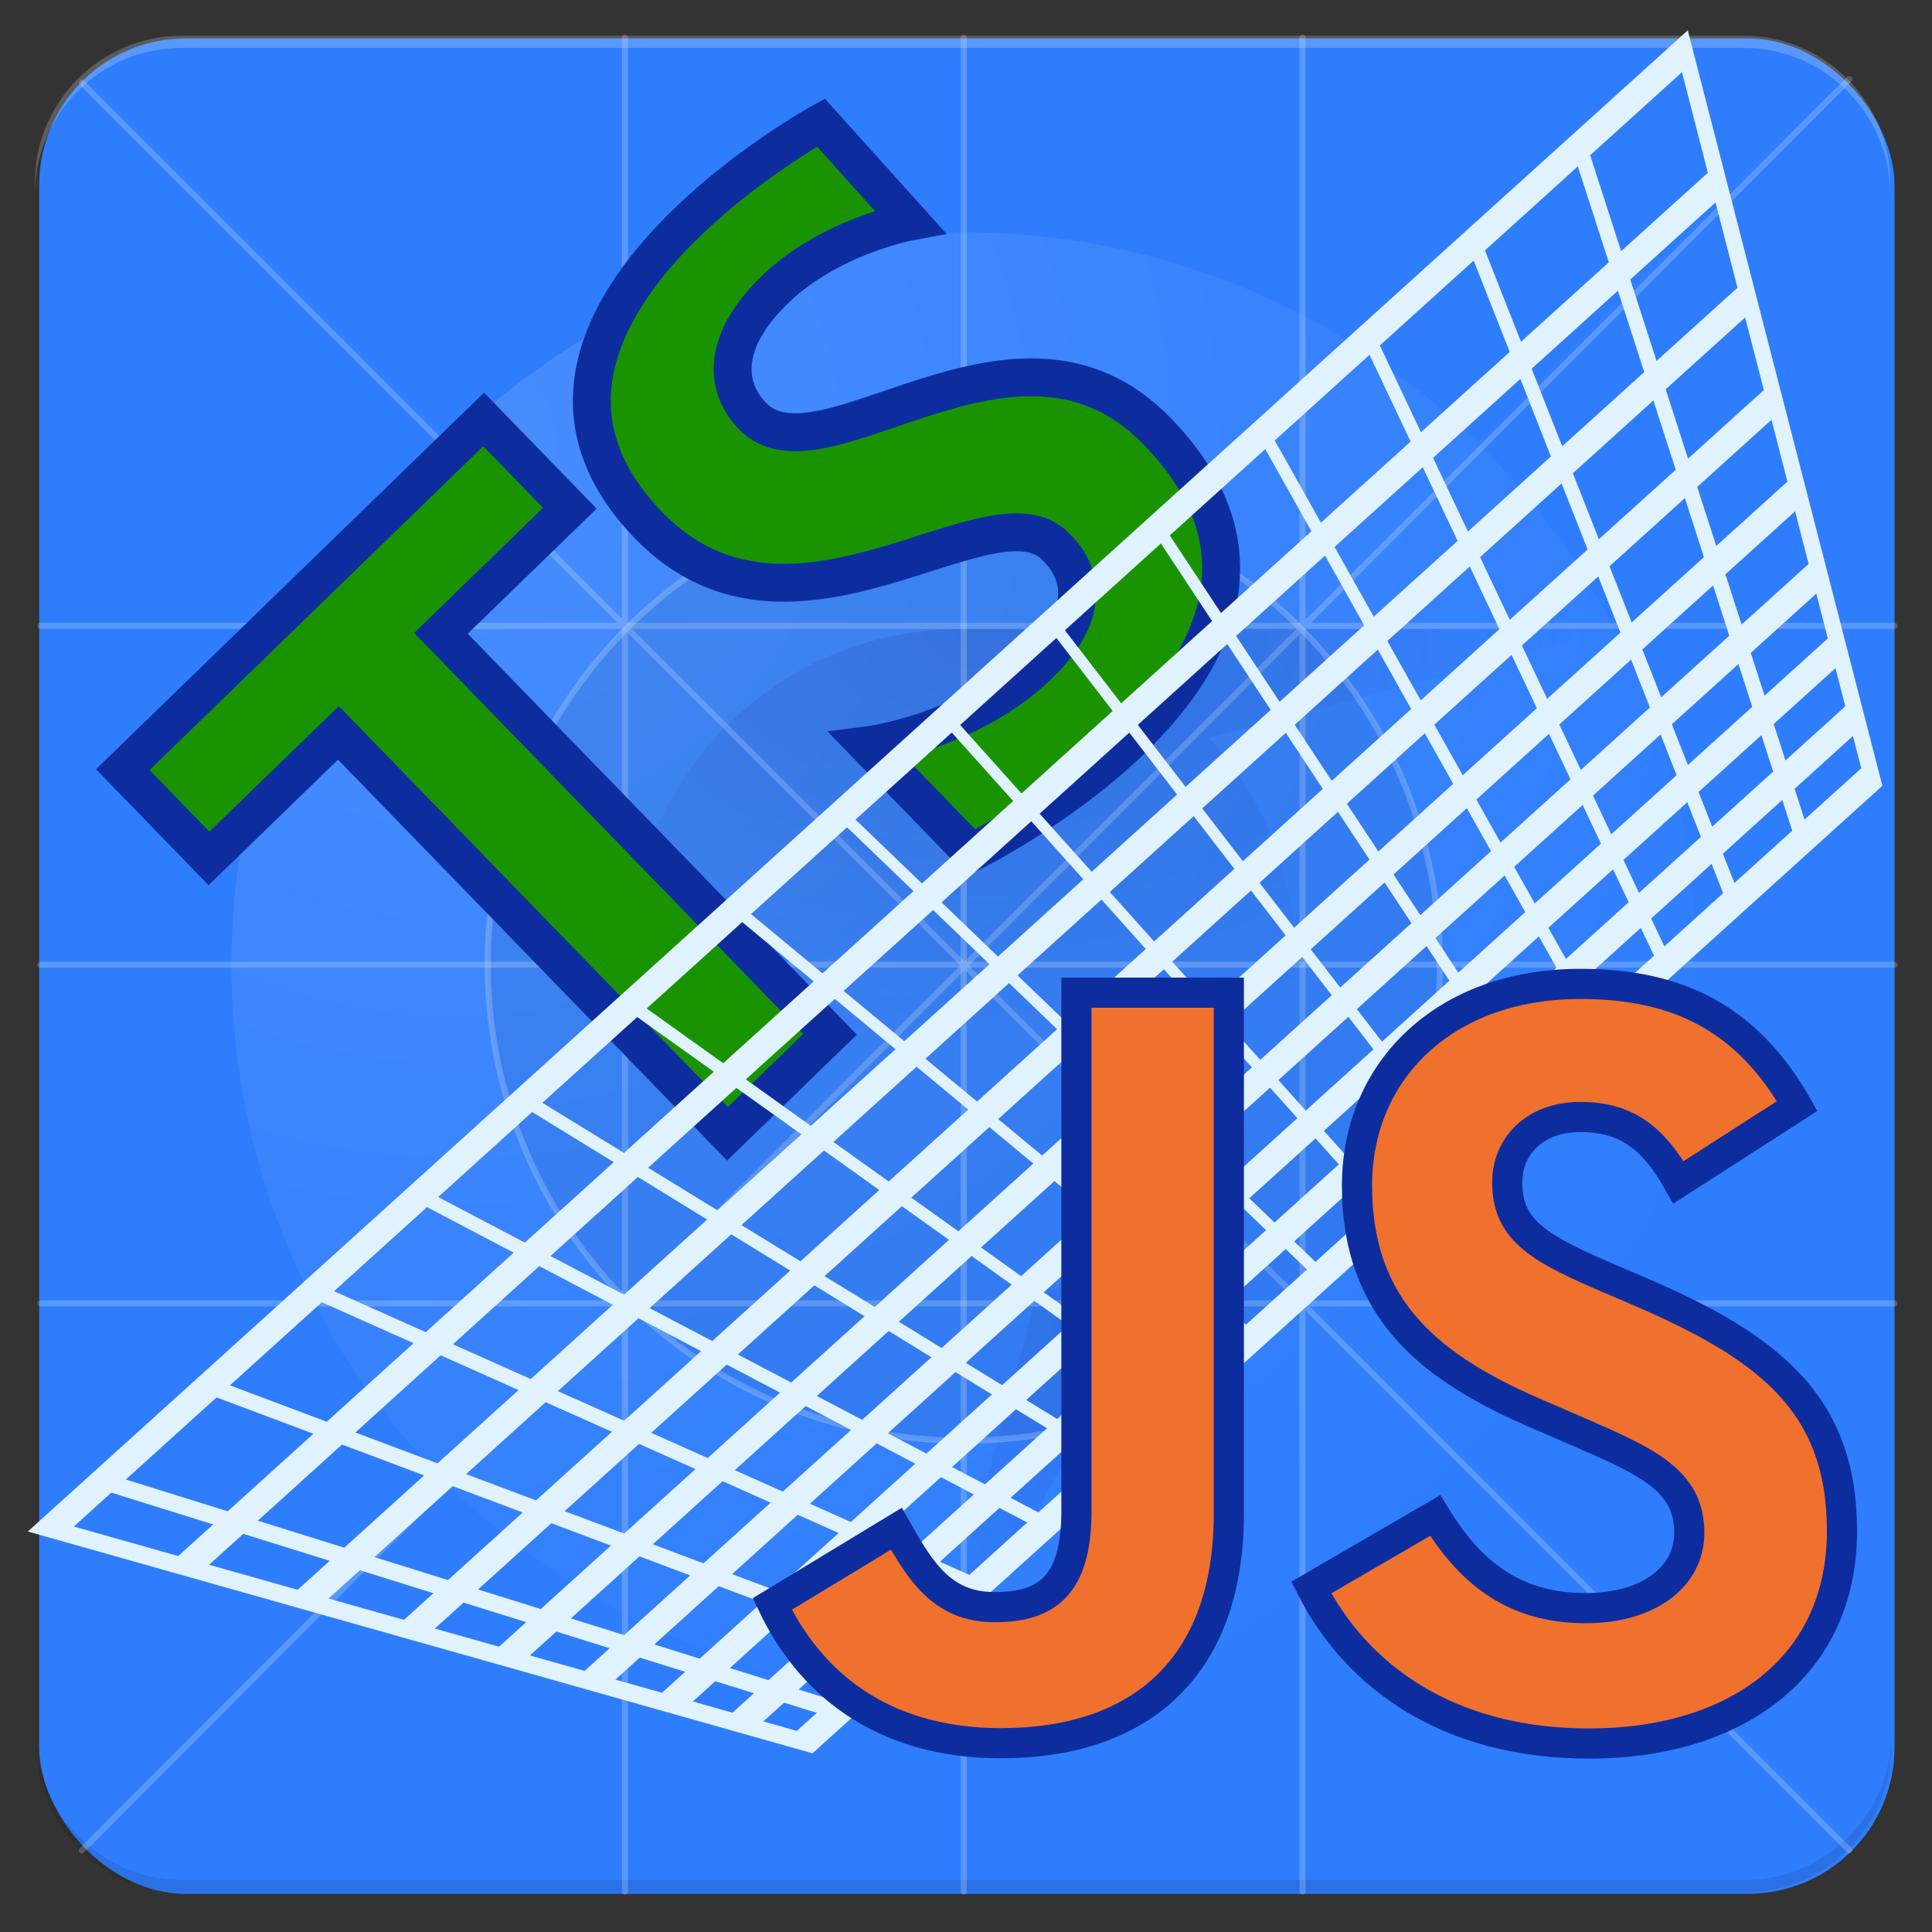<?xml version="1.0" encoding="utf-8"?>
<svg viewBox="0 0 512 512" width="512px" height="512px" xmlns="http://www.w3.org/2000/svg">
  <rect x="0" y="0" width="512" height="512" fill="#333333" stroke="none"/>
  <g transform="matrix(1.135, 0, 0, 1.135, -608.009, -607.784)" style="">
    <g style="" transform="matrix(0.285, 0, 0, 0.285, 543.837, 543.837)">
      <rect width="1520" height="1520" rx="120" x="3.541" y="2.208" style="fill: rgb(46, 125, 253);"/>
      <circle cx="761" cy="761" r="600" fill="url(#f)" style=""/>
      <path d="M 1400 0 L 120 0 C 54 0 0 54 0 120 L 0 130 C 0 64 54 10 120 10 L 1400 10 C 1466 10 1520 64 1520 130 L 1520 120 C 1520 54 1466 0 1400 0 Z" class="e" opacity=".2" style="fill: rgb(255, 255, 255);"/>
      <path fill="#000" d="M 1401 1511 L 121 1511 C 55 1511 1 1457 1 1391 L 1 1401 C 1 1467 55 1521 121 1521 L 1401 1521 C 1467 1521 1521 1467 1521 1401 L 1521 1391 C 1521 1457 1467 1511 1401 1511 Z" opacity=".1" style=""/>
      <path fill="url(#g)" d="M 495.9 675.8 L 251 431 L 518.2 889.3 C 481.971 824.153 473.881 747.048 495.8 675.8 Z" style=""/>
      <path fill="url(#h)" d="M 820.7 1031 L 731 1365.6 L 996.6 901 C 958.513 966.878 894.764 1013.965 820.6 1031 Z" style=""/>
      <path fill="url(#i)" d="M 962 575.3 L 1296.2 486 L 759.7 486 C 549.006 486.033 417.357 714.136 522.732 896.587 C 628.107 1079.037 891.475 1078.996 996.794 896.513 C 1056.371 793.287 1042.298 663.375 962 575.3 Z" style=""/>
      <g stroke-width="40" class="a" style="stroke: rgb(255, 255, 255);">
        <path d="M 761 1361 C 1222.88 1361 1511.555 861 1280.615 461 C 1173.436 275.359 975.359 161 761 161 C 299.12 161 10.445 661 241.385 1061 C 348.564 1246.641 546.641 1361 761 1361 Z" mask="url(#j)" style="fill-opacity: 0.05;"/>
        <circle cx="761" cy="761" r="280" mask="url(#k)" style="fill-opacity: 0.05;"/>
        <circle cx="761" cy="761" r="200" mask="url(#l)" style="fill-opacity: 0.05;"/>
      </g>
    </g>
    <g stroke-opacity=".2" stroke-width="5" class="a" style="stroke: rgb(255, 255, 255);" transform="matrix(0.285, 0, 0, 0.285, 543.837, 543.837)">
      <path d="M 38.545 38.545 L 1486.543 1486.543 M 1486.543 35.458 L 38.545 1486.543 M 1038.559 1.496 L 1038.559 1520.505 M 483.442 1.496 L 483.442 1520.505 M 1523.592 1038.559 L 4.584 1038.559 M 1523.592 483.442 L 4.584 483.442" style="stroke-linejoin: round; stroke-linecap: round;"/>
      <circle cx="761" cy="761" r="390" style="fill-opacity: 0.05;"/>
      <path d="M 4.584 761.001 L 1523.592 761.001 M 761.001 1.496 L 761.001 1520.505" style="stroke-linecap: round; stroke-linejoin: round;"/>
    </g>
  </g>
  <rect width="512" height="512" rx="37.067" ry="37.067" style="fill: rgb(35, 11, 151); visibility: hidden;"/>
  <g transform="matrix(14.222, 0, 0, 14.222, -85.333, -85.333)" style="">
    <g transform="matrix(0.507, -0.492, 0.492, 0.507, -9.749, 16.187)" style="">
      <polygon points="27.49 22 14.227 22 14.227 25.264 18.984 25.264 18.984 40 22.753 40 22.753 25.264 27.49 25.264" style="fill: rgb(25, 148, 0); stroke: rgb(13, 45, 159);"/>
      <path d="M 39.194 26.084 C 39.194 26.084 37.407 24.892 35.387 24.892 C 33.367 24.892 32.64 25.852 32.64 26.878 C 32.64 29.526 40.021 29.261 40.021 34.59 C 40.021 42.799 28.767 39.158 28.767 39.158 L 28.767 35.22 C 28.767 35.22 30.919 36.842 33.5 36.842 C 36.081 36.842 35.983 35.154 35.983 34.922 C 35.983 32.473 28.668 32.473 28.668 27.044 C 28.668 19.663 39.326 22.575 39.326 22.575 L 39.194 26.084 Z" style="fill: rgb(25, 148, 0); stroke: rgb(13, 45, 159);"/>
    </g>
    <g style="" transform="matrix(-1.208, -1.336, 0.554, -0.501, 58.596, 110.711)">
      <polygon class="cls-1" points="43.754 27.532 50.62 17.148 50.62 72.11 43.754 63.426 43.754 27.532" style="fill: none; stroke-miterlimit: 10; stroke-width: 0.281px; stroke: rgb(225, 242, 255);"/>
      <line class="cls-1" x1="43.754" y1="61.11" x2="50.62" y2="68.563" style="fill: none; stroke-miterlimit: 10; stroke-width: 0.281px; stroke: rgb(225, 242, 255);"/>
      <line class="cls-1" x1="43.754" y1="58.794" x2="50.62" y2="65.017" style="fill: none; stroke-miterlimit: 10; stroke-width: 0.281px; stroke: rgb(225, 242, 255);"/>
      <line class="cls-1" x1="43.754" y1="56.478" x2="50.62" y2="61.472" style="fill: none; stroke-miterlimit: 10; stroke-width: 0.281px; stroke: rgb(225, 242, 255);"/>
      <line class="cls-1" x1="43.754" y1="54.163" x2="50.62" y2="57.926" style="fill: none; stroke-miterlimit: 10; stroke-width: 0.281px; stroke: rgb(225, 242, 255);"/>
      <line class="cls-1" x1="43.754" y1="51.847" x2="50.62" y2="54.38" style="fill: none; stroke-miterlimit: 10; stroke-width: 0.281px; stroke: rgb(225, 242, 255);"/>
      <line class="cls-1" x1="43.754" y1="49.531" x2="50.62" y2="50.834" style="fill: none; stroke-miterlimit: 10; stroke-width: 0.281px; stroke: rgb(225, 242, 255);"/>
      <line class="cls-1" x1="43.754" y1="47.215" x2="50.62" y2="47.288" style="fill: none; stroke-miterlimit: 10; stroke-width: 0.281px; stroke: rgb(225, 242, 255);"/>
      <line class="cls-1" x1="43.754" y1="44.9" x2="50.62" y2="43.742" style="fill: none; stroke-miterlimit: 10; stroke-width: 0.281px; stroke: rgb(225, 242, 255);"/>
      <line class="cls-1" x1="43.754" y1="42.584" x2="50.62" y2="40.196" style="fill: none; stroke-miterlimit: 10; stroke-width: 0.281px; stroke: rgb(225, 242, 255);"/>
      <line class="cls-1" x1="43.754" y1="40.268" x2="50.62" y2="36.65" style="fill: none; stroke-miterlimit: 10; stroke-width: 0.281px; stroke: rgb(225, 242, 255);"/>
      <line class="cls-1" x1="43.754" y1="37.952" x2="50.62" y2="33.104" style="fill: none; stroke-miterlimit: 10; stroke-width: 0.281px; stroke: rgb(225, 242, 255);"/>
      <line class="cls-1" x1="43.754" y1="35.637" x2="50.62" y2="29.558" style="fill: none; stroke-miterlimit: 10; stroke-width: 0.281px; stroke: rgb(225, 242, 255);"/>
      <line class="cls-1" x1="43.754" y1="33.321" x2="50.62" y2="26.013" style="fill: none; stroke-miterlimit: 10; stroke-width: 0.281px; stroke: rgb(225, 242, 255);"/>
      <line class="cls-1" x1="43.754" y1="31.005" x2="50.62" y2="22.467" style="fill: none; stroke-miterlimit: 10; stroke-width: 0.281px; stroke: rgb(225, 242, 255);"/>
      <line class="cls-1" x1="43.754" y1="28.689" x2="50.62" y2="18.92" style="fill: none; stroke-miterlimit: 10; stroke-width: 0.281px; stroke: rgb(225, 242, 255);"/>
      <line class="cls-1" x1="49.388" y1="19.012" x2="49.388" y2="70.551" style="fill: none; stroke-miterlimit: 10; stroke-width: 0.281px; stroke: rgb(225, 242, 255);"/>
      <line class="cls-1" x1="48.3" y1="20.657" x2="48.3" y2="69.175" style="fill: none; stroke-miterlimit: 10; stroke-width: 0.281px; stroke: rgb(225, 242, 255);"/>
      <line class="cls-1" x1="47.332" y1="22.12" x2="47.332" y2="67.952" style="fill: none; stroke-miterlimit: 10; stroke-width: 0.281px; stroke: rgb(225, 242, 255);"/>
      <line class="cls-1" x1="46.466" y1="23.429" x2="46.466" y2="66.856" style="fill: none; stroke-miterlimit: 10; stroke-width: 0.281px; stroke: rgb(225, 242, 255);"/>
      <line class="cls-1" x1="45.687" y1="24.608" x2="45.687" y2="65.87" style="fill: none; stroke-miterlimit: 10; stroke-width: 0.281px; stroke: rgb(225, 242, 255);"/>
      <line class="cls-1" x1="44.982" y1="25.675" x2="44.982" y2="64.978" style="fill: none; stroke-miterlimit: 10; stroke-width: 0.281px; stroke: rgb(225, 242, 255);"/>
      <line class="cls-1" x1="44.34" y1="26.645" x2="44.34" y2="64.167" style="fill: none; stroke-miterlimit: 10; stroke-width: 0.281px; stroke: rgb(225, 242, 255);"/>
    </g>
    <path d="M 32.743 34.24 C 33.353 35.235 34.147 35.966 35.549 35.966 C 36.726 35.966 37.478 35.377 37.478 34.564 C 37.478 33.589 36.705 33.243 35.408 32.678 L 34.698 32.371 C 32.647 31.5 31.286 30.405 31.286 28.09 C 31.286 25.959 32.908 24.334 35.447 24.334 C 37.254 24.334 38.554 24.965 39.489 26.61 L 37.276 28.032 C 36.788 27.158 36.263 26.814 35.447 26.814 C 34.614 26.814 34.086 27.343 34.086 28.032 C 34.086 28.885 34.616 29.229 35.834 29.758 L 36.546 30.063 C 38.959 31.098 40.323 32.154 40.323 34.527 C 40.323 37.087 38.314 38.489 35.614 38.489 C 32.973 38.489 31.268 37.231 30.434 35.582 Z M 22.703 34.486 C 23.15 35.278 23.556 35.947 24.532 35.947 C 25.467 35.947 26.058 35.583 26.058 34.161 L 26.058 24.497 L 28.898 24.497 L 28.898 34.2 C 28.898 37.143 27.172 38.483 24.654 38.483 C 22.378 38.483 21.061 37.306 20.391 35.888 Z" style="fill: rgb(239, 113, 45); stroke-width: 0.562px; stroke: rgb(13, 45, 159);"/>
    <g transform="matrix(0.023, 0, 0, 0.023, 67.918, 17.445)" style="">
      <rect width="630" height="630" fill="#f7df1e"/>
      <path d="M 423.2 492.19 C 435.89 512.91 452.4 528.14 481.6 528.14 C 506.13 528.14 521.8 515.88 521.8 498.94 C 521.8 478.64 505.7 471.45 478.7 459.64 L 463.9 453.29 C 421.18 435.09 392.8 412.29 392.8 364.09 C 392.8 319.69 426.63 285.89 479.5 285.89 C 517.14 285.89 544.2 298.99 563.7 333.29 L 517.6 362.89 C 507.45 344.69 496.5 337.52 479.5 337.52 C 462.16 337.52 451.17 348.52 451.17 362.89 C 451.17 380.65 462.17 387.84 487.57 398.84 L 502.37 405.18 C 552.67 426.75 581.07 448.74 581.07 498.18 C 581.07 551.48 539.2 580.68 482.97 580.68 C 427.99 580.68 392.47 554.48 375.09 520.14 Z M 214.07 497.32 C 223.37 513.82 231.83 527.77 252.17 527.77 C 271.62 527.77 283.89 520.16 283.89 490.57 L 283.89 289.27 L 343.09 289.27 L 343.09 491.37 C 343.09 552.67 307.15 580.57 254.69 580.57 C 207.29 580.57 179.84 556.04 165.88 526.495 Z" style=""/>
    </g>
  </g>
  <g style="visibility: hidden;" transform="matrix(3.325, 0, 0, 3.325, -136.061, -129.739)">
    <path d="M 118 41 H 118 A 75 75 0 0 1 193 116 V 116 A 75 75 0 0 1 118 191 H 118 A 75 75 0 0 1 43 116 V 116 A 75 75 0 0 1 118 41 Z" fill="#2879ff" style=""/>
    <g style="">
      <path d="M 64.93 63.029 L 171.18 169.279" style="stroke: rgba(243, 250, 218, 0.1); stroke-width: 0.625px;"/>
      <path d="M 170.868 62.717 L 64.618 168.967" style="stroke: rgba(243, 250, 218, 0.1); stroke-width: 0.625px;"/>
      <path d="M 149.618 47.717 L 149.618 184.279" style="stroke: rgba(243, 250, 218, 0.1); stroke-width: 0.625px;"/>
      <path d="M 86.493 47.717 L 86.461 184.279" style="stroke: rgba(243, 250, 218, 0.1); stroke-width: 0.625px;"/>
      <path d="M 186.18 147.404 L 49.618 147.717" style="stroke: rgba(243, 250, 218, 0.1); stroke-width: 0.625px;"/>
      <path d="M 186.493 84.467 L 49.618 84.467" style="stroke: rgba(243, 250, 218, 0.1); stroke-width: 0.625px;"/>
      <path d="M 118 160.318 C 142.476 160.318 162.318 140.476 162.318 116 C 162.318 91.524 142.476 71.682 118 71.682 C 93.524 71.682 73.682 91.524 73.682 116 C 73.682 140.476 93.524 160.318 118 160.318 Z" style="stroke: rgba(243, 250, 218, 0.1); stroke-width: 0.625px; fill-opacity: 0.05;"/>
      <path d="M 42.743 115.998 L 193.055 115.842" style="stroke: rgba(243, 250, 218, 0.1); stroke-width: 0.625px;"/>
      <path d="M 117.743 40.842 L 117.743 191.154" style="stroke: rgba(243, 250, 218, 0.1); stroke-width: 0.625px;"/>
    </g>
    <path d="m118 184.182c37.656 0 68.182-30.526 68.182-68.182 0-37.656-30.526-68.182-68.182-68.182-37.656 0-68.182 30.526-68.182 68.182 0 37.656 30.526 68.182 68.182 68.182z" fill-opacity=".08" style="fill: rgb(186, 218, 85);"/>
    <g style="">
      <path d="M 60.046 78.813 L 87.871 106.635 C 86.983 109.527 86.504 112.599 86.504 115.783 C 86.504 121.272 87.926 126.429 90.422 130.905 Z" fill="#000" fill-opacity=".05" style=""/>
      <path d="M 144.769 131.909 L 144.778 131.914 L 114.591 184.706 L 124.784 146.679 C 133.314 144.73 140.508 139.274 144.769 131.909 Z" fill="#000" fill-opacity=".05" style=""/>
      <path d="M 117.853 84.75 C 118.024 84.75 118.196 84.751 118.367 84.754 L 178.822 84.754 L 140.841 94.902 C 145.882 100.43 148.955 107.782 148.955 115.853 C 148.955 133.03 135.03 146.955 117.853 146.955 C 100.675 146.955 86.75 133.03 86.75 115.853 C 86.75 98.675 100.675 84.75 117.853 84.75 Z" fill="#000" fill-opacity=".05" style=""/>
      <path d="M 118 183.046 C 155.028 183.046 185.045 153.028 185.045 116 C 185.045 78.972 155.028 48.955 118 48.955 C 80.971 48.955 50.954 78.972 50.954 116 C 50.954 153.028 80.971 183.046 118 183.046 Z" stroke="#fff" stroke-width="2.273" style="fill-opacity: 0.05;"/>
    </g>
    <g style="">
      <path d="M 118 146.682 C 134.945 146.682 148.682 132.945 148.682 116 C 148.682 99.055 134.945 85.318 118 85.318 C 101.055 85.318 87.318 99.055 87.318 116 C 87.318 132.945 101.055 146.682 118 146.682 Z" stroke="#fff" stroke-width="2.273" style="fill-opacity: 0.05;"/>
      <path d="M 118 137.591 C 129.924 137.591 139.591 127.924 139.591 116 C 139.591 104.076 129.924 94.409 118 94.409 C 106.076 94.409 96.409 104.076 96.409 116 C 96.409 127.924 106.076 137.591 118 137.591 Z" stroke="#fff" stroke-width="2.273" style="fill-opacity: 0.05;"/>
      <path d="M 178.227 84.182 L 118 84.182 L 118 86.455 L 178.227 86.455 Z" fill="#fff" style=""/>
      <path clip-rule="evenodd" d="M 145.556 131.909 L 115.442 184.068 L 113.474 182.931 L 143.587 130.773 Z" fill="#fff" fill-rule="evenodd" style=""/>
      <path clip-rule="evenodd" d="M 90.444 131.909 L 60.331 79.751 L 62.299 78.614 L 92.413 130.773 Z" fill="#fff" fill-rule="evenodd" style=""/>
    </g>
    <radialGradient id="f" cx="15%" cy="14%" r="100%">
      <stop class="b f" offset="0" style="stop-color: rgb(255, 255, 255); stop-opacity: 0.12;"/>
      <stop class="b d" offset="1" style="stop-color: rgb(255, 255, 255); stop-opacity: 0;"/>
    </radialGradient>
    <radialGradient id="g" cx="-.2%" cy=".1%" r="136%">
      <stop class="c" offset="0" stop-opacity=".2" style="stop-color: rgb(26, 35, 126);"/>
      <stop class="c d" offset="1" style="stop-color: rgb(26, 35, 126); stop-opacity: 0;"/>
    </radialGradient>
    <radialGradient id="h" cx="85%" cy="13%" r="154%">
      <stop class="c f" offset="0" style="stop-color: rgb(26, 35, 126); stop-opacity: 0.12;"/>
      <stop class="c d" offset="1" style="stop-color: rgb(26, 35, 126); stop-opacity: 0;"/>
    </radialGradient>
    <radialGradient id="i" cx="41%" cy="0" r="57%">
      <stop class="c" offset="0" stop-opacity=".15" style="stop-color: rgb(26, 35, 126);"/>
      <stop class="c d" offset="1" style="stop-color: rgb(26, 35, 126); stop-opacity: 0;"/>
    </radialGradient>
    <mask id="j" width="120" height="120" x="0" y="0" class="e" style="fill: rgb(255, 255, 255);">
      <path d="M 761 1361 C 1222.88 1361 1511.555 861 1280.615 461 C 1173.436 275.359 975.359 161 761 161 C 299.12 161 10.445 661 241.385 1061 C 348.564 1246.641 546.641 1361 761 1361 Z"/>
    </mask>
    <mask id="k" width="56" height="56" x="0" y="0" class="e" style="fill: rgb(255, 255, 255);">
      <circle cx="761" cy="761" r="280"/>
    </mask>
    <mask id="l" width="40" height="40" x="0" y="0" class="e" style="fill: rgb(255, 255, 255);">
      <circle cx="761" cy="761" r="200"/>
    </mask>
  </g>
  <radialGradient id="gradient-1" cx="15%" cy="14%" r="100%">
    <stop class="b f" offset="0" style="stop-color: rgb(255, 255, 255); stop-opacity: 0.12;"/>
    <stop class="b d" offset="1" style="stop-color: rgb(255, 255, 255); stop-opacity: 0;"/>
  </radialGradient>
  <radialGradient id="gradient-2" cx="-.2%" cy=".1%" r="136%">
    <stop class="c" offset="0" stop-opacity=".2" style="stop-color: rgb(26, 35, 126);"/>
    <stop class="c d" offset="1" style="stop-color: rgb(26, 35, 126); stop-opacity: 0;"/>
  </radialGradient>
  <radialGradient id="gradient-3" cx="85%" cy="13%" r="154%">
    <stop class="c f" offset="0" style="stop-color: rgb(26, 35, 126); stop-opacity: 0.12;"/>
    <stop class="c d" offset="1" style="stop-color: rgb(26, 35, 126); stop-opacity: 0;"/>
  </radialGradient>
  <radialGradient id="gradient-4" cx="41%" cy="0" r="57%">
    <stop class="c" offset="0" stop-opacity=".15" style="stop-color: rgb(26, 35, 126);"/>
    <stop class="c d" offset="1" style="stop-color: rgb(26, 35, 126); stop-opacity: 0;"/>
  </radialGradient>
  <mask id="mask-1" width="120" height="120" x="0" y="0" class="e" style="fill: rgb(255, 255, 255);">
    <path d="M 761 1361 C 1222.88 1361 1511.555 861 1280.615 461 C 1173.436 275.359 975.359 161 761 161 C 299.12 161 10.445 661 241.385 1061 C 348.564 1246.641 546.641 1361 761 1361 Z"/>
  </mask>
  <mask id="mask-2" width="56" height="56" x="0" y="0" class="e" style="fill: rgb(255, 255, 255);">
    <circle cx="761" cy="761" r="280"/>
  </mask>
  <mask id="mask-3" width="40" height="40" x="0" y="0" class="e" style="fill: rgb(255, 255, 255);">
    <circle cx="761" cy="761" r="200"/>
  </mask>
  <g transform="matrix(1.135, 0, 0, 1.135, -608.008, -607.784)" style="visibility: hidden;">
    <g style="" transform="matrix(0.285, 0, 0, 0.285, 543.837, 543.837)">
      <rect width="1520" height="1520" rx="120" fill="#2879ff" x="3.541" y="2.208" style=""/>
      <circle cx="761" cy="761" r="600" fill="url(#gradient-1)" style=""/>
      <path d="M 1400 0 L 120 0 C 54 0 0 54 0 120 L 0 130 C 0 64 54 10 120 10 L 1400 10 C 1466 10 1520 64 1520 130 L 1520 120 C 1520 54 1466 0 1400 0 Z" class="e" opacity=".2" style="fill: rgb(255, 255, 255);"/>
      <path fill="#000" d="M 1401 1511 L 121 1511 C 55 1511 1 1457 1 1391 L 1 1401 C 1 1467 55 1521 121 1521 L 1401 1521 C 1467 1521 1521 1467 1521 1401 L 1521 1391 C 1521 1457 1467 1511 1401 1511 Z" opacity=".1" style=""/>
      <path fill="url(#gradient-2)" d="M 495.9 675.8 L 251 431 L 518.2 889.3 C 481.971 824.153 473.881 747.048 495.8 675.8 Z" style=""/>
      <path fill="url(#gradient-3)" d="M 820.7 1031 L 731 1365.6 L 996.6 901 C 958.513 966.878 894.764 1013.965 820.6 1031 Z" style=""/>
      <path fill="url(#gradient-4)" d="M 962 575.3 L 1296.2 486 L 759.7 486 C 549.006 486.033 417.357 714.136 522.732 896.587 C 628.107 1079.037 891.475 1078.996 996.794 896.513 C 1056.371 793.287 1042.298 663.375 962 575.3 Z" style=""/>
      <g stroke-width="40" class="a" style="stroke: rgb(255, 255, 255);">
        <path d="M 761 1361 C 1222.88 1361 1511.555 861 1280.615 461 C 1173.436 275.359 975.359 161 761 161 C 299.12 161 10.445 661 241.385 1061 C 348.564 1246.641 546.641 1361 761 1361 Z" mask="url(#mask-1)" style="fill-opacity: 0.05;"/>
        <circle cx="761" cy="761" r="280" mask="url(#mask-2)" style="fill-opacity: 0.05;"/>
        <circle cx="761" cy="761" r="200" mask="url(#mask-3)" style="fill-opacity: 0.05;"/>
      </g>
      <path d="M 761 481 L 1291 481 L 1291 501 L 761 501 Z M 1003.5 901 L 738.5 1360 L 721.2 1350 L 986.2 891 Z M 518.5 901 L 253.5 442 L 270.8 432 L 535.8 891 Z" class="e" style="fill: rgb(255, 255, 255);"/>
    </g>
    <g stroke-opacity=".2" stroke-width="5" class="a" style="stroke: rgb(255, 255, 255);" transform="matrix(0.285, 0, 0, 0.285, 543.837, 543.837)">
      <path d="M 38.545 38.545 L 1486.543 1486.543 M 1486.543 35.458 L 38.545 1486.543 M 1038.559 1.496 L 1038.559 1520.505 M 483.442 1.496 L 483.442 1520.505 M 1523.592 1038.559 L 4.584 1038.559 M 1523.592 483.442 L 4.584 483.442" style="stroke-linejoin: round; stroke-linecap: round;"/>
      <circle cx="761" cy="761" r="390" style="fill-opacity: 0.05;"/>
      <path d="M 4.584 761.001 L 1523.592 761.001 M 761.001 1.496 L 761.001 1520.505" style="stroke-linecap: round; stroke-linejoin: round;"/>
    </g>
  </g>
</svg>